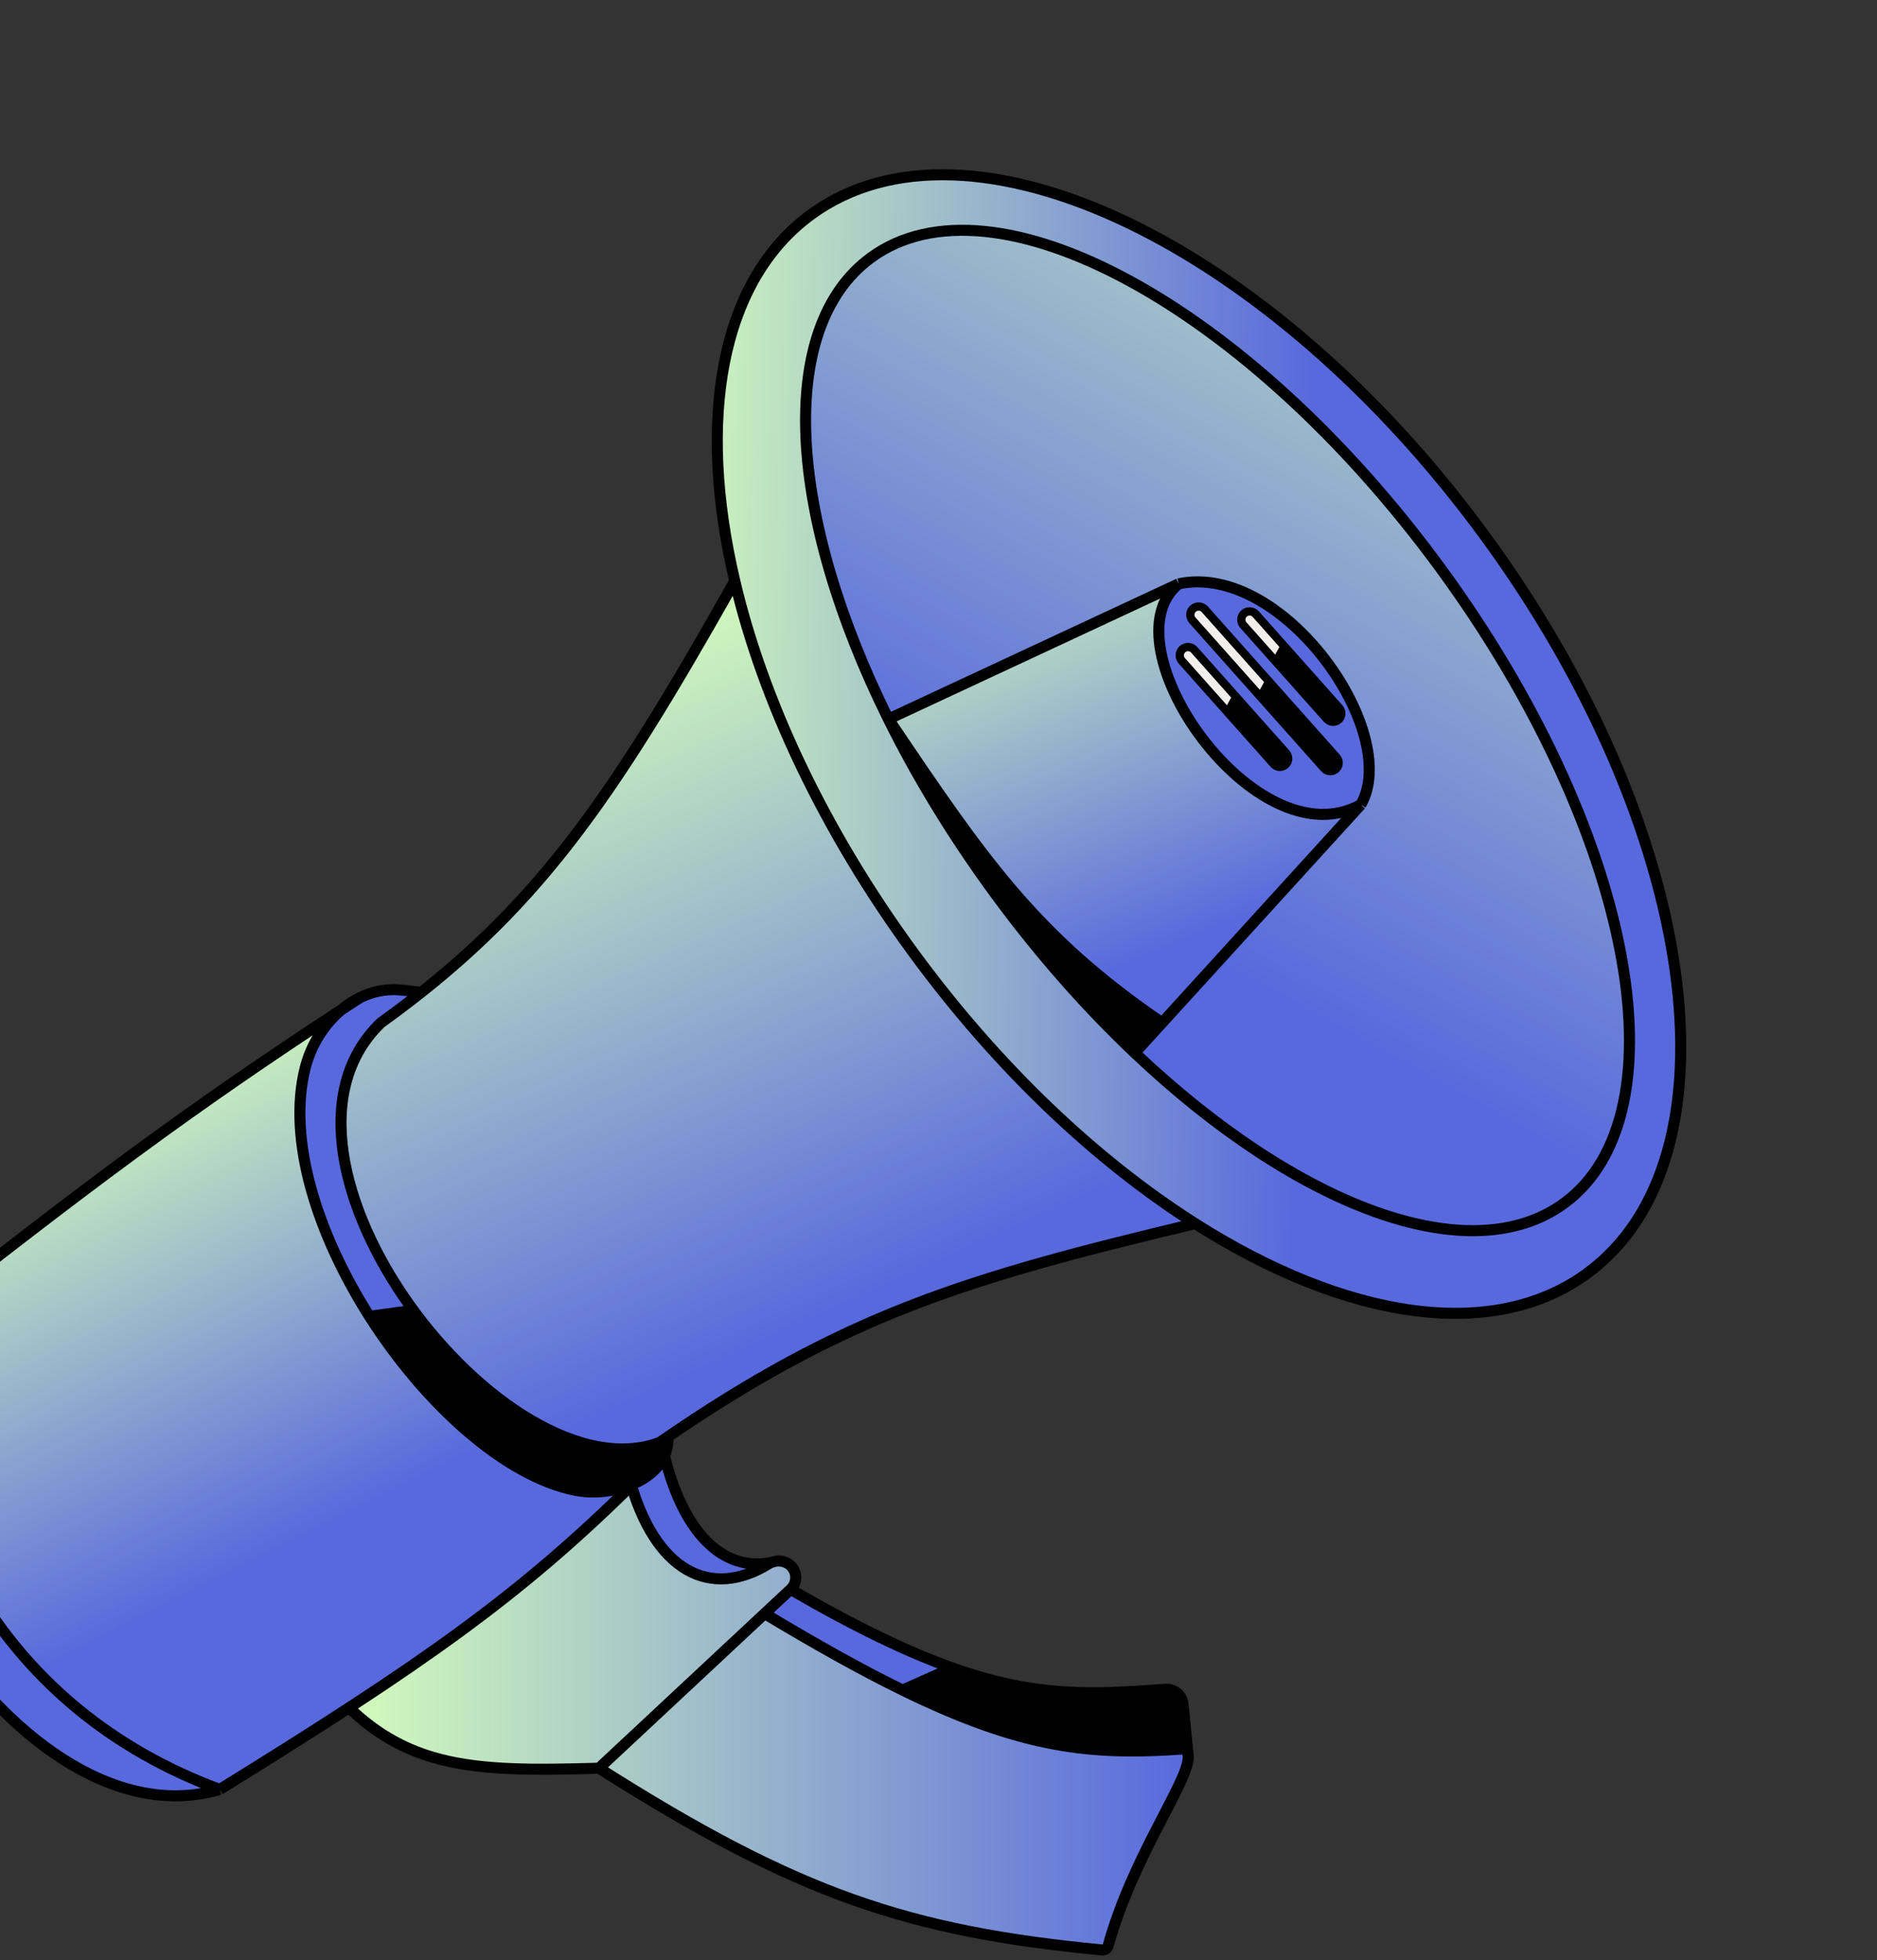 <svg width="340" height="355" viewBox="0 0 340 355" fill="none" xmlns="http://www.w3.org/2000/svg">
<rect x="0" y="0" width="340" height="355" fill="#333333" stroke="none"/>
<path d="M108.5 320.227C144.496 343.087 164.577 349.774 199.647 353.145C200.134 353.192 200.591 352.878 200.721 352.406C205.174 336.306 215.171 322.851 215.253 318.227L215.191 317.609C215.09 317.206 214.867 316.91 214.5 316.727C197.834 317.912 185.386 316.792 163.5 306.081C156.337 302.575 148.163 298.042 138.5 292.227L108.5 320.227Z" fill="url(#paint0_linear_6600_23520)"/>
<path d="M59 304.727C72.089 320.431 84.81 320.915 108.5 320.227L138.5 292.227L143.204 287.837C144.212 286.895 144.433 285.381 143.736 284.19C142.931 282.816 141.216 282.377 139.768 282.942C139.573 283.018 139.384 283.112 139.202 283.224C128.771 289.663 118.59 284.709 114 267.727L59 304.727Z" fill="url(#paint1_linear_6600_23520)"/>
<path d="M211.092 305.936C197.892 306.885 187.741 307.472 172.5 302.066L163.5 306.081C185.386 316.792 197.834 317.912 214.5 316.727C214.867 316.91 215.09 317.206 215.191 317.609L214.291 308.627C214.129 307.012 212.711 305.819 211.092 305.936Z" fill="black"/>
<path d="M114 267.727C118.59 284.709 128.771 289.663 139.202 283.224C139.384 283.112 139.573 283.018 139.768 282.942C131.573 284.668 124.21 278.547 120.5 264.227L114 267.727Z" fill="#5869DD"/>
<path d="M143.204 287.837L138.5 292.227C148.163 298.042 156.337 302.575 163.5 306.081L172.5 302.066C164.519 299.235 155.143 294.762 143.204 287.837Z" fill="#5869DD"/>
<path d="M108.5 320.227C84.81 320.915 72.089 320.431 59 304.727L114 267.727M108.5 320.227C144.496 343.087 164.577 349.774 199.647 353.145C200.134 353.192 200.591 352.878 200.721 352.406C205.174 336.306 215.171 322.851 215.253 318.227M108.5 320.227L138.5 292.227M138.5 292.227L143.204 287.837M138.5 292.227C148.163 298.042 156.337 302.575 163.5 306.081M114 267.727C118.59 284.709 128.771 289.663 139.202 283.224C139.384 283.112 139.573 283.018 139.768 282.942M114 267.727L120.5 264.227C124.21 278.547 131.573 284.668 139.768 282.942M143.204 287.837C144.212 286.895 144.433 285.381 143.736 284.19C142.931 282.816 141.216 282.377 139.768 282.942M143.204 287.837C155.143 294.762 164.519 299.235 172.5 302.066M172.5 302.066C187.741 307.472 197.892 306.885 211.092 305.936C212.711 305.819 214.129 307.012 214.291 308.627L215.191 317.609M172.5 302.066L163.5 306.081M163.5 306.081C185.386 316.792 197.834 317.912 214.5 316.727C214.867 316.91 215.09 317.206 215.191 317.609M215.253 318.227C215.257 317.999 215.236 317.793 215.191 317.609M215.253 318.227L215.191 317.609" stroke="black" stroke-width="2"/>
<path d="M-17.034 240.546C-17.034 274.496 0.417 309.523 39.807 324.073C1.414 335.389 -40.968 260.213 -17.034 240.546Z" fill="#5869DD"/>
<path d="M66.927 238.391C57.517 223.592 51.963 206.435 55.292 193.364C56.348 189.217 58.705 185.487 61.792 182.902C34.478 200.76 16.23 214.371 -17.034 240.546C-17.034 274.496 0.417 309.523 39.807 324.073C76.83 301.195 94.186 288.928 114.6 268.782C111.367 270.152 107.457 270.545 104.227 269.901C91.483 267.362 76.997 254.227 66.927 238.391Z" fill="url(#paint2_linear_6600_23520)"/>
<path d="M75.709 179.652C74.473 179.489 73.354 179.348 72.304 179.266C69.833 179.073 67.431 179.595 65.237 180.658C64.072 181.414 62.924 182.161 61.792 182.902C58.705 185.487 56.348 189.217 55.292 193.364C51.963 206.435 57.517 223.592 66.927 238.391L106.138 233.002L75.709 179.652Z" fill="#5869DD"/>
<path d="M120.992 260.213C120.967 259.602 120.827 258.983 120.584 258.329L106.138 233.002L66.927 238.391C76.997 254.227 91.483 267.362 104.227 269.901C107.457 270.545 111.367 270.152 114.6 268.782C118.336 267.199 121.166 264.312 120.992 260.213Z" fill="black"/>
<path d="M66.927 238.391C57.517 223.592 51.963 206.435 55.292 193.364C56.348 189.217 58.705 185.487 61.792 182.902M66.927 238.391C76.997 254.227 91.483 267.362 104.227 269.901C107.457 270.545 111.367 270.152 114.6 268.782M66.927 238.391L106.138 233.002M106.138 233.002L75.709 179.652C74.473 179.489 73.354 179.348 72.304 179.266C69.833 179.073 67.431 179.595 65.237 180.658M106.138 233.002L120.584 258.329C120.827 258.983 120.967 259.602 120.992 260.213C121.166 264.312 118.336 267.199 114.6 268.782M65.237 180.658C64.072 181.414 62.924 182.161 61.792 182.902M65.237 180.658C64.017 181.249 62.861 182.007 61.792 182.902M-17.034 240.546C-17.034 274.496 0.417 309.523 39.807 324.073M-17.034 240.546C-40.968 260.213 1.414 335.389 39.807 324.073M-17.034 240.546C16.23 214.371 34.478 200.76 61.792 182.902M39.807 324.073C76.83 301.195 94.186 288.928 114.6 268.782" stroke="black" stroke-width="2"/>
<path d="M287.514 230.601C316.04 209.672 307.679 149.791 268.838 96.852C229.998 43.913 175.387 17.964 146.861 38.893C130.399 50.971 126.222 76.023 133.099 105.227C138.138 126.627 149.112 150.255 165.537 172.642C180.917 193.604 198.77 210.335 216.496 221.599C243.537 238.781 270.284 243.243 287.514 230.601Z" fill="url(#paint3_linear_6600_23520)"/>
<path d="M165.537 172.642C149.112 150.255 138.138 126.627 133.099 105.227C110.33 145.644 96.805 165.227 68.996 185.227C43.499 209.727 91.499 271.727 119.496 261.227C153.149 237.951 175.538 231.397 216.496 221.599C198.77 210.335 180.917 193.604 165.537 172.642Z" fill="url(#paint4_linear_6600_23520)"/>
<path d="M133.099 105.227C138.138 126.627 149.112 150.255 165.537 172.642C180.917 193.604 198.77 210.335 216.496 221.599M133.099 105.227C126.222 76.023 130.399 50.971 146.861 38.893C175.387 17.964 229.998 43.913 268.838 96.852C307.679 149.791 316.04 209.672 287.514 230.601C270.284 243.243 243.537 238.781 216.496 221.599M133.099 105.227C110.33 145.644 96.805 165.227 68.996 185.227C43.499 209.727 91.499 271.727 119.496 261.227C153.149 237.951 175.538 231.397 216.496 221.599" stroke="black" stroke-width="2"/>
<path d="M213.5 105.731L160.926 130.231C177.888 155.42 187.427 169.498 210.511 185.232L246.5 145.731C227.5 156.232 200 116.732 213.5 105.731Z" fill="url(#paint5_linear_6600_23520)"/>
<path d="M213.5 105.731C232.5 101.732 254 132.732 246.5 145.731C227.5 156.232 200 116.732 213.5 105.731Z" fill="#5869DD"/>
<path d="M160.926 130.231C166.111 140.692 172.586 151.372 180.268 161.842C188.234 172.7 196.805 182.388 205.552 190.673L210.511 185.232C187.427 169.498 177.888 155.42 160.926 130.231Z" fill="black"/>
<path d="M283.352 217.9C305.595 201.581 295.506 150.024 260.818 102.744C226.129 55.464 179.977 30.366 157.734 46.685C140.416 59.391 142.697 93.456 160.926 130.231L213.5 105.731C232.5 101.732 254 132.732 246.5 145.731L210.511 185.232L205.552 190.673C234.893 218.465 266.217 230.472 283.352 217.9Z" fill="url(#paint6_linear_6600_23520)"/>
<path d="M160.926 130.231C166.111 140.692 172.586 151.372 180.268 161.842C188.234 172.7 196.805 182.388 205.552 190.673M160.926 130.231C142.697 93.456 140.416 59.391 157.734 46.685C179.977 30.366 226.129 55.464 260.818 102.744C295.506 150.024 305.595 201.581 283.352 217.9C266.217 230.472 234.893 218.465 205.552 190.673M160.926 130.231L213.5 105.731M160.926 130.231C177.888 155.42 187.427 169.498 210.511 185.232M213.5 105.731C232.5 101.732 254 132.732 246.5 145.731M213.5 105.731C200 116.732 227.5 156.232 246.5 145.731M246.5 145.731L210.511 185.232M205.552 190.673L210.511 185.232" stroke="black" stroke-width="2"/>
<path d="M215.998 112.341L228.357 126.226L229.887 123.433L218.239 110.346C217.688 109.728 216.74 109.673 216.121 110.223C215.502 110.774 215.447 111.722 215.998 112.341Z" fill="#F1EFED"/>
<path d="M232.655 117.05L227.469 111.223C226.918 110.604 225.97 110.549 225.351 111.1C224.733 111.65 224.677 112.599 225.228 113.217L231.132 119.85L232.655 117.05Z" fill="#F1EFED"/>
<path d="M216.318 117.682C215.767 117.064 214.819 117.009 214.2 117.559C213.581 118.11 213.526 119.058 214.077 119.677L222.399 129.026L223.922 126.226L216.318 117.682Z" fill="#F1EFED"/>
<path d="M230.72 138.376C231.271 138.995 232.219 139.05 232.838 138.499C233.457 137.948 233.512 137 232.961 136.381L223.922 126.226L222.399 129.026L230.72 138.376Z" fill="black"/>
<path d="M228.357 126.226L239.865 139.156C240.416 139.774 241.364 139.829 241.983 139.279C242.602 138.728 242.657 137.78 242.106 137.161L229.887 123.433L228.357 126.226Z" fill="black"/>
<path d="M242.594 128.215L232.655 117.05L231.132 119.85L240.353 130.21C240.904 130.829 241.852 130.884 242.471 130.333C243.09 129.782 243.145 128.834 242.594 128.215Z" fill="black"/>
<path d="M239.865 139.156L215.998 112.341M239.865 139.156C240.416 139.774 241.364 139.829 241.983 139.279C242.602 138.728 242.657 137.78 242.106 137.161L229.887 123.433M239.865 139.156L228.357 126.226M215.998 112.341C215.447 111.722 215.502 110.774 216.121 110.223C216.74 109.673 217.688 109.728 218.239 110.346L229.887 123.433M215.998 112.341L228.357 126.226M240.353 130.21L225.228 113.217M240.353 130.21C240.904 130.829 241.852 130.884 242.471 130.333C243.09 129.782 243.145 128.834 242.594 128.215M240.353 130.21L231.132 119.85M242.594 128.215L227.469 111.223M242.594 128.215L232.655 117.05M227.469 111.223C226.918 110.604 225.97 110.549 225.351 111.1C224.733 111.65 224.677 112.599 225.228 113.217M227.469 111.223L232.655 117.05M225.228 113.217L231.132 119.85M222.399 129.026L230.72 138.376C231.271 138.995 232.219 139.05 232.838 138.499C233.457 137.948 233.512 137 232.961 136.381L223.922 126.226M222.399 129.026L214.077 119.677C213.526 119.058 213.581 118.11 214.2 117.559C214.819 117.009 215.767 117.064 216.318 117.682L223.922 126.226M222.399 129.026L223.922 126.226M228.357 126.226L229.887 123.433M231.132 119.85L232.655 117.05" stroke="black" stroke-width="1.5"/>
<defs>
<linearGradient id="paint0_linear_6600_23520" x1="59" y1="308.688" x2="215.253" y2="308.688" gradientUnits="userSpaceOnUse">
<stop stop-color="#D6FFBB"/>
<stop offset="1" stop-color="#5869DD"/>
</linearGradient>
<linearGradient id="paint1_linear_6600_23520" x1="59" y1="308.688" x2="215.253" y2="308.688" gradientUnits="userSpaceOnUse">
<stop stop-color="#D6FFBB"/>
<stop offset="1" stop-color="#5869DD"/>
</linearGradient>
<linearGradient id="paint2_linear_6600_23520" x1="19" y1="192.227" x2="61" y2="275.227" gradientUnits="userSpaceOnUse">
<stop stop-color="#D6FFBB"/>
<stop offset="1" stop-color="#5869DD"/>
</linearGradient>
<linearGradient id="paint3_linear_6600_23520" x1="115.499" y1="137.727" x2="235.999" y2="140.727" gradientUnits="userSpaceOnUse">
<stop stop-color="#D6FFBB"/>
<stop offset="1" stop-color="#5869DD"/>
</linearGradient>
<linearGradient id="paint4_linear_6600_23520" x1="93.499" y1="119.227" x2="147.499" y2="238.727" gradientUnits="userSpaceOnUse">
<stop stop-color="#D6FFBB"/>
<stop offset="1" stop-color="#5869DD"/>
</linearGradient>
<linearGradient id="paint5_linear_6600_23520" x1="162" y1="100.732" x2="194" y2="178.732" gradientUnits="userSpaceOnUse">
<stop stop-color="#D6FFBB"/>
<stop offset="1" stop-color="#5869DD"/>
</linearGradient>
<linearGradient id="paint6_linear_6600_23520" x1="267" y1="-5.268" x2="180.5" y2="152.232" gradientUnits="userSpaceOnUse">
<stop stop-color="#D6FFBB"/>
<stop offset="1" stop-color="#5869DD"/>
</linearGradient>
</defs>
</svg>
